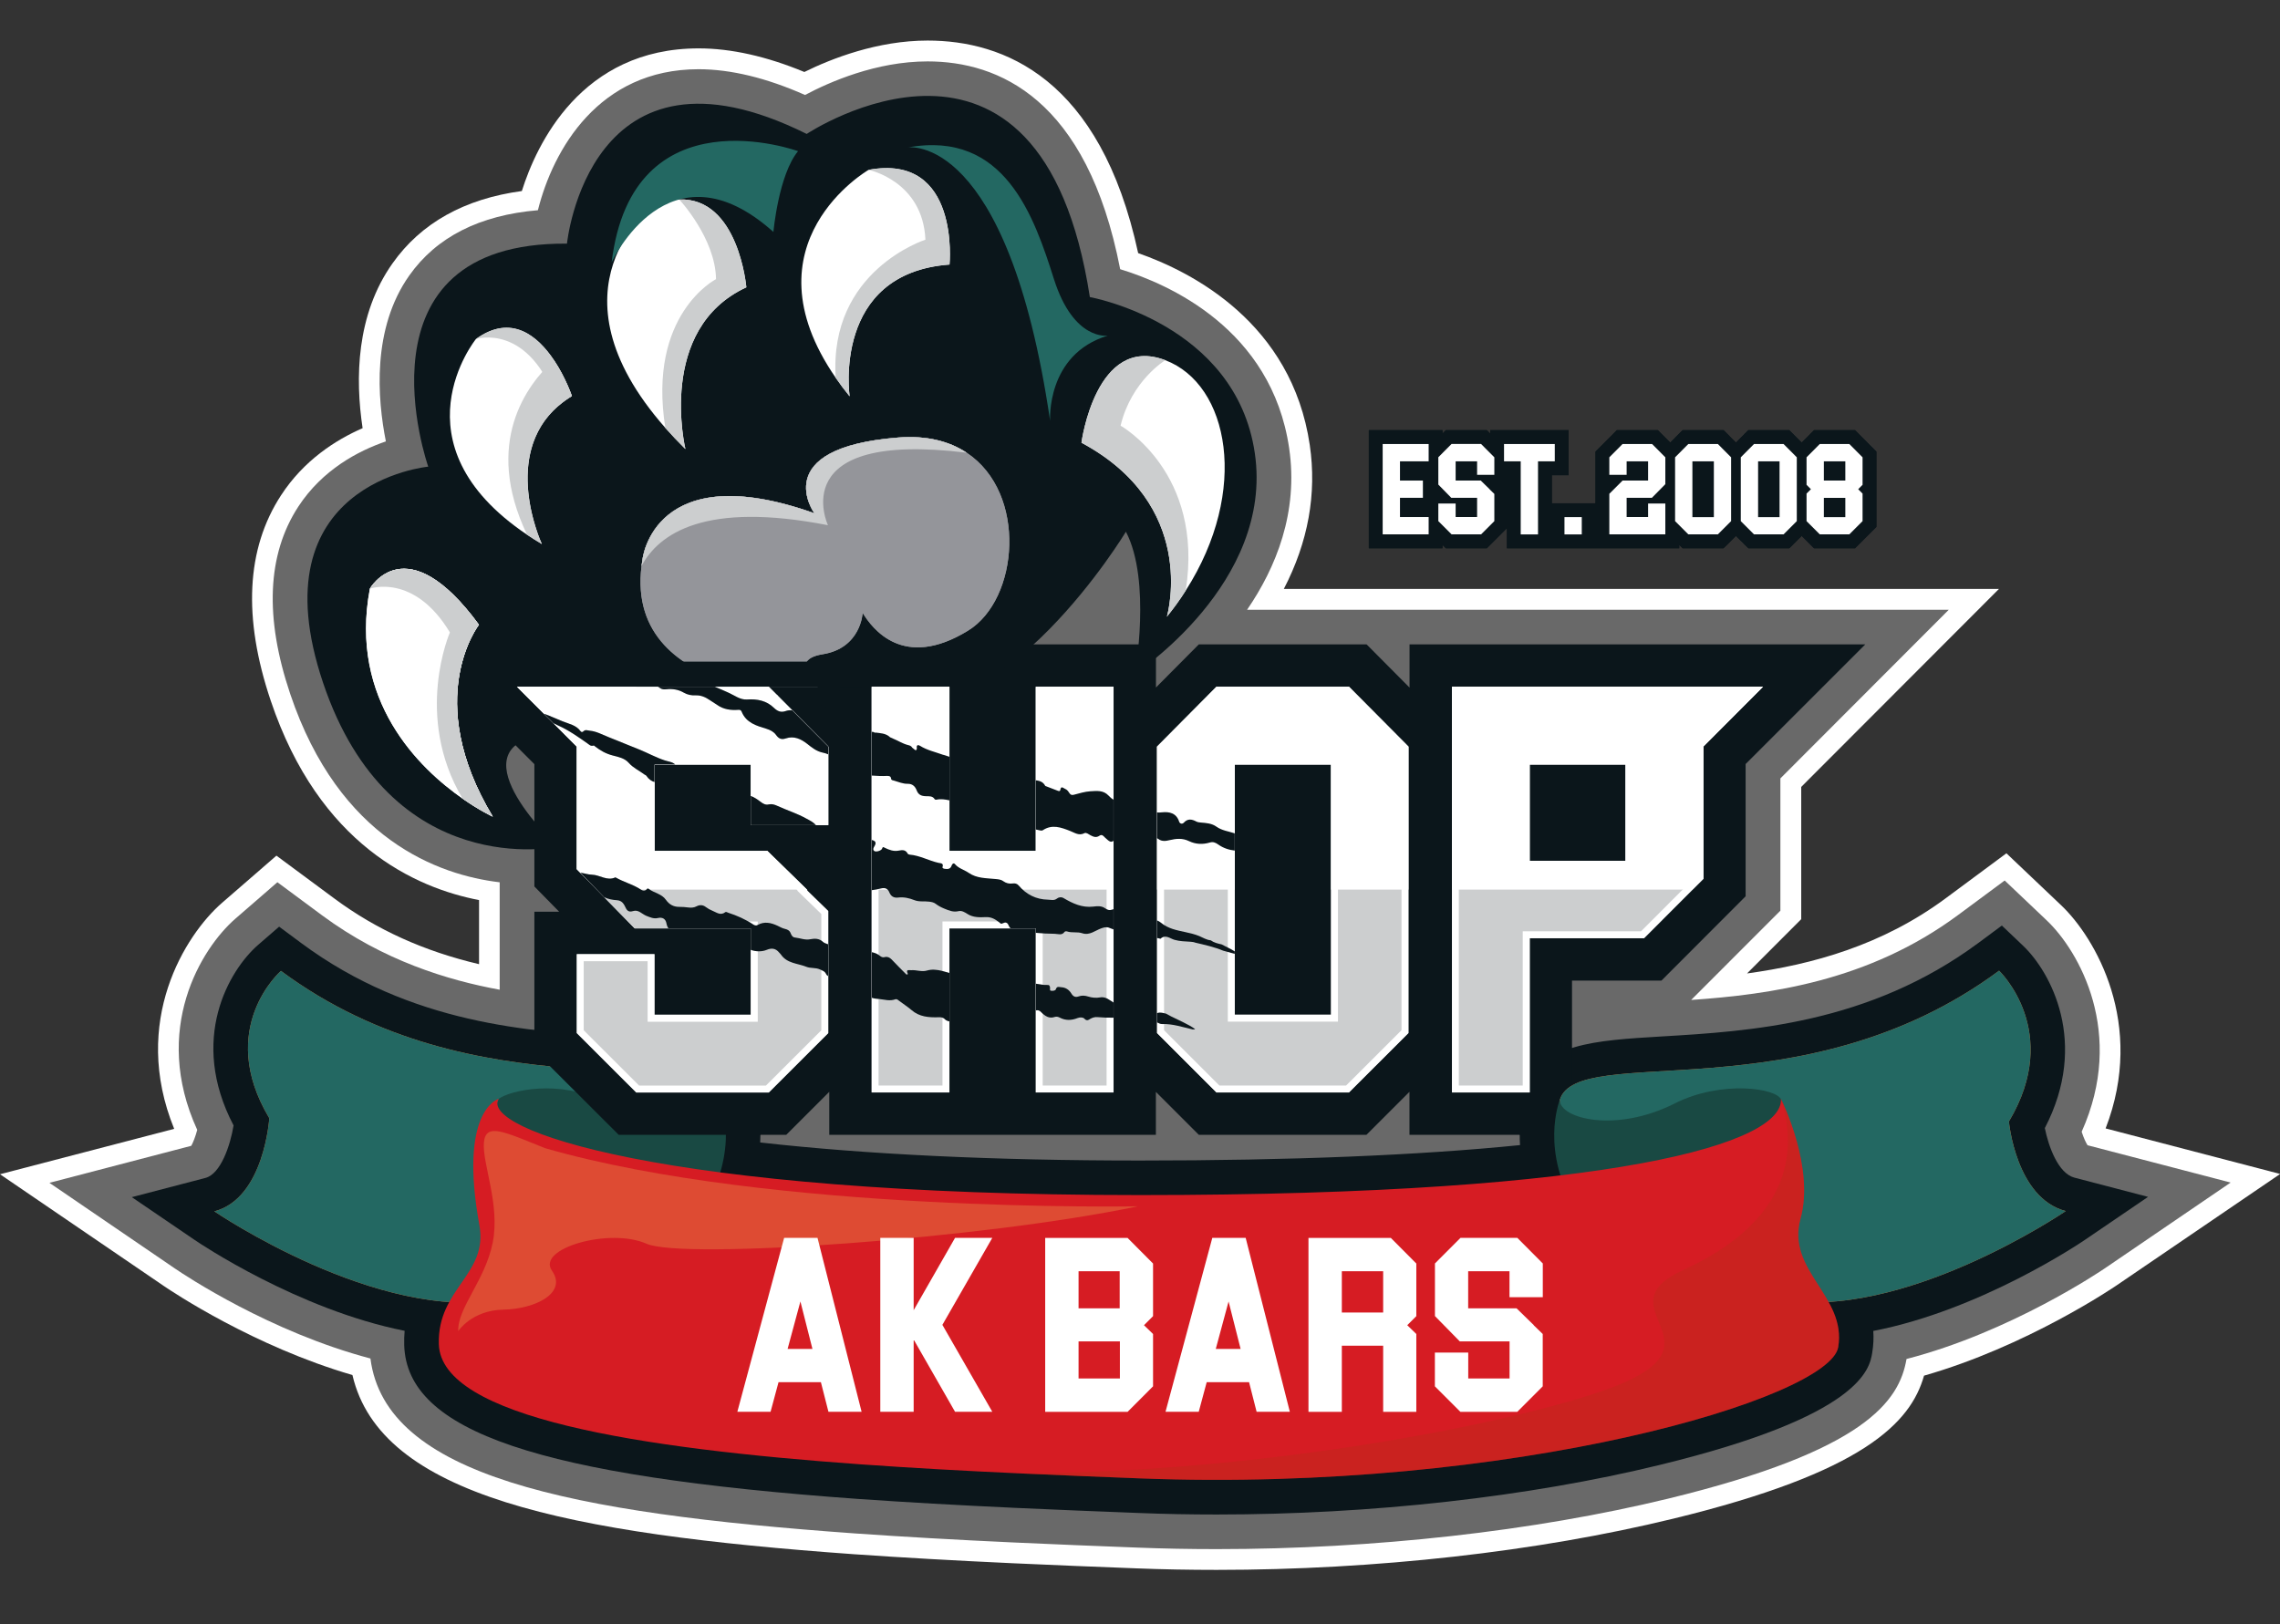 <?xml version="1.0" encoding="utf-8"?>
<!-- Generator: Adobe Illustrator 23.0.0, SVG Export Plug-In . SVG Version: 6.00 Build 0)  -->
<svg version="1.1" id="Layer_1" xmlns="http://www.w3.org/2000/svg" xmlns:xlink="http://www.w3.org/1999/xlink" x="0px" y="0px"
	 viewBox="0 0 329.35 234.67" style="enable-background:new 0 0 329.35 234.67;" xml:space="preserve">
<rect x="0" y="0" width="329.35" height="234.67" fill="#333333" stroke="none"/>
<style type="text/css">
	.st0{fill:#FFFFFF;}
	.st1{fill:#696969;}
	.st2{fill:#0B161B;}
	.st3{fill:#D56F34;}
	.st4{fill:#236862;}
	.st5{fill:#194943;}
	.st6{fill:#D61C23;}
	.st7{opacity:0.3;fill:#AF2F17;}
	.st8{opacity:0.3;fill:#F1B958;}
	.st9{fill:#94959A;}
	.st10{fill:#CCCECF;}
</style>
<g>
	<g>
		<path class="st0" d="M175.75,226.81c-3.87,0-7.77-0.07-11.6-0.22c-5.76-0.22-11.77-0.46-17.88-0.74
			c-8.48-0.39-15.97-0.82-22.89-1.3c-41.61-2.98-68.42-8.42-72.47-25.89c-14.18-4.13-25.94-11.97-27.28-12.89L0,169.65l25.16-6.56
			c-6.32-15.53,1.64-28.06,6.89-32.63l7.88-6.84l8.39,6.21c6.04,4.48,12.9,7.59,20.88,9.47v-9.26c-9.17-1.76-23.08-7.97-30.1-28.83
			c-4.03-11.96-3.53-21.93,1.49-29.64c3.29-5.06,7.89-8.01,11.79-9.71c-1.08-7.16-0.94-16.39,4.32-23.81
			c4.11-5.82,10.39-9.33,18.68-10.45c2.12-6.72,8.56-20.61,25.54-20.61c4.68,0,9.81,1.15,15.27,3.41
			c3.93-1.94,10.56-4.54,17.81-4.54c10.92,0,24.94,5.38,30.41,30.71c7.72,2.7,22.19,10.05,24.79,27.73
			c1.03,7.04-0.23,14.01-3.75,20.79h103.3l-28.56,28.6v19.11l-7.83,7.84c9.44-1.29,19.52-4.06,28.7-10.86l8.77-6.5l7.92,7.52
			c4.89,4.64,12.24,17.16,6.41,32.23l25.21,6.58l-23.63,16.1c-0.54,0.37-13.04,8.82-27.81,13.04c-1.94,6.83-8.75,13.98-36.26,20.67
			C222.09,224.19,198.69,226.81,175.75,226.81L175.75,226.81z"/>
		<path class="st1" d="M175.75,223.81c-3.83,0-7.7-0.07-11.49-0.22c-5.75-0.22-11.76-0.46-17.86-0.74
			c-8.46-0.39-15.92-0.82-22.82-1.3c-41.54-2.97-67.9-8.31-70.07-25.28c-14.48-3.82-26.75-11.98-28.21-12.98L7.14,170.89l20.49-5.35
			c0.26-0.47,0.59-1.29,0.86-2.3c-6.64-14.51,0.58-26.23,5.52-30.52l6.06-5.26l6.45,4.78c8.88,6.57,18.19,9.38,25.66,10.75v-15.52
			c-8.75-1.04-23.15-6.1-30.26-27.22c-3.72-11.04-3.33-20.14,1.16-27.04c3.49-5.36,8.69-8.08,12.66-9.44
			c-1.22-6.13-2.05-16.3,3.39-23.98c3.92-5.55,10.16-8.71,18.57-9.42c2.19-8.75,8.78-20.37,23.2-20.37c4.65,0,9.81,1.25,15.39,3.72
			c3.52-1.87,10.27-4.85,17.7-4.85c10.17,0,23.03,5.31,27.82,30.02c6.93,2.11,21.88,8.62,24.41,25.86
			c1.36,9.27-1.91,17.26-6.08,23.35H281.5l-24.32,24.36v19.11l-12.89,12.9c11.39-0.8,25.64-2.71,38.54-12.26l6.75-5l6.09,5.78
			c4.66,4.43,11.41,16.3,5.03,30.52c0.29,0.91,0.62,1.59,0.85,1.95l20.67,5.39l-18.17,12.39c-0.59,0.4-13.63,9.22-28.65,13.1
			c-1.04,6.09-5.96,13.25-34.44,20.18C221.6,221.22,198.46,223.81,175.75,223.81L175.75,223.81z"/>
		<g>
			<path class="st2" d="M269.44,93.1h-29.42h-17.31h-19.1v6.24l-6.2-6.24h-24.24l-6.19,6.23V93.1H143.5h-0.22H119.8v6.24l-6.2-6.24
				h-6.96H89.36H59.91l17.28,17.3v17.67l3.58,3.65h-3.58v20.07l12.18,12.16h24.21l6.21-6.21v6.21h23.48h0.22h23.48v-6.2l6.2,6.2
				h24.22l6.21-6.21v6.21h23.48v-22.28h12.92l12.16-12.18v-19.11L269.44,93.1z"/>
		</g>
		<path class="st2" d="M175.75,218.81c-3.77,0-7.57-0.07-11.29-0.22c-5.73-0.22-11.73-0.46-17.82-0.74
			c-8.41-0.39-15.83-0.81-22.69-1.29c-46.21-3.31-65.2-9.74-65.56-22.22c-0.02-0.7,0-1.39,0.06-2.07
			c-15.41-3.06-29.65-12.66-30.32-13.12l-9.09-6.19l10.64-2.78c2.21-0.58,3.59-4.71,4.06-7.58c-6.53-12.45-0.65-22.44,3.55-26.09
			l3.03-2.63l3.22,2.39c15.86,11.75,33.12,12.78,45.72,13.52c9.49,0.56,17.04,1.01,19.35,7.12l0.09-0.02
			c0.18,0.46,1.35,3.59,1.11,8.17c15.35,1.73,33.77,2.61,54.84,2.61c21.76,0,40.2-0.75,54.92-2.23c-0.25-4.2,0.68-7.22,1.01-8.14
			c2.09-6.52,9.78-6.98,19.5-7.56c12.6-0.75,29.86-1.77,45.72-13.52l3.37-2.5l3.04,2.89c4.02,3.81,9.58,14.05,3.17,26.37
			c0.53,2.65,1.93,6.55,4.27,7.16l10.64,2.78l-9.09,6.19c-0.68,0.47-15.08,10.18-30.6,13.18c0.07,0.99,0.03,2.06-0.16,3.19
			c-0.38,2.25-1.55,9.08-30.7,16.17C220.8,216.27,198.07,218.81,175.75,218.81C175.75,218.81,175.75,218.81,175.75,218.81z"/>
		<path class="st2" d="M108.71,156.89c0.17,0.41,1.15,3.09,1.14,7.06H89.37l-12.18-12.16v-3c4.32,0.53,8.4,0.77,12.08,0.99
			c9.5,0.57,17.05,1.01,19.35,7.13L108.71,156.89z"/>
		<path class="st2" d="M227.09,151.41v12.54h-7.56c0.01-3.42,0.76-5.85,1.05-6.65C221.59,154.17,223.89,152.44,227.09,151.41z"/>
		<path class="st2" d="M298.4,174.98c-7.22-1.88-8.21-12.94-8.21-12.94c7.8-13.04-1.42-21.79-1.42-21.79
			c-28.25,20.93-60.92,10.24-63.46,18.68c0,0-1.85,4.65,0.11,10.91c-14.38,1.73-34.24,2.85-60.78,2.85
			c-26.06,0-46.02-1.36-60.63-3.28c1.83-6.13,0.04-10.65,0.04-10.65c0,0.06-0.03,0.12-0.03,0.18c-2.62-8.38-35.24,2.25-63.45-18.64
			c0,0-9.48,8.24-1.68,21.28c0,0-0.72,11.58-7.94,13.46c0,0,17.55,11.96,33.94,13.1c-0.91,1.67-1.58,3.58-1.51,6.08
			c0.3,10.64,28.96,15.09,60.91,17.37c7.45,0.52,15.09,0.94,22.57,1.29c6.07,0.28,12.06,0.52,17.78,0.74
			c53.98,2.08,99.62-11.58,100.88-18.95c0.43-2.51-0.31-4.59-1.38-6.54C280.63,187.09,298.4,174.98,298.4,174.98z"/>
		<g id="ribbon_3_">
			<g>
				<path class="st3" d="M104.04,158.95c-2.54-8.44-35.21,2.25-63.46-18.68c0,0-9.48,8.24-1.68,21.28c0,0-0.72,11.58-7.94,13.46
					c0,0,23.7,16.17,41.75,12.71c18.05-3.45,23.7,3.77,23.7,3.77l7.17-24.96L104.04,158.95z"/>
				<path class="st4" d="M104.04,158.95c-2.54-8.44-35.21,2.25-63.46-18.68c0,0-9.48,8.24-1.68,21.28c0,0-0.72,11.58-7.94,13.46
					c0,0,23.7,16.17,41.75,12.71c18.05-3.45,23.7,3.77,23.7,3.77l7.17-24.96L104.04,158.95z"/>
				<path class="st5" d="M72.06,158.74c1.61-1.17,8.67-2.9,15.39,0.5c8.5,4.3,16.61,2.21,16.61-0.5c0,0,3.01,7.49-2.64,16.27
					s-30.24-14.17-30.24-14.17L72.06,158.74z"/>
				<path class="st3" d="M225.31,158.92c2.54-8.44,35.21,2.25,63.46-18.68c0,0,9.22,8.75,1.42,21.79c0,0,0.99,11.06,8.21,12.94
					c0,0-23.7,16.17-41.75,12.71c-18.05-3.45-23.7,3.77-23.7,3.77l-7.17-24.96L225.31,158.92z"/>
				<path class="st4" d="M225.31,158.92c2.54-8.44,35.21,2.25,63.46-18.68c0,0,9.22,8.75,1.42,21.79c0,0,0.99,11.06,8.21,12.94
					c0,0-23.7,16.17-41.75,12.71c-18.05-3.45-23.7,3.77-23.7,3.77l-7.17-24.96L225.31,158.92z"/>
				<path class="st5" d="M257.31,158.92c-0.53-1.72-8.67-2.9-15.39,0.5c-8.5,4.3-16.61,2.21-16.61-0.5c0,0-3.01,7.49,2.64,16.27
					c5.65,8.79,30.24-14.17,30.24-14.17L257.31,158.92z"/>
				<path class="st6" d="M265.53,194.64c-1.26,7.37-46.89,21.03-100.88,18.95c-5.72-0.22-11.71-0.46-17.78-0.74
					c-7.49-0.34-15.12-0.76-22.57-1.29c-31.95-2.29-60.61-6.73-60.91-17.37c-0.23-8.03,7.16-10.05,5.86-17.17
					c-2.98-16.33,2.52-18.19,2.8-18.27c-2.85,4.34,23.36,13.91,92.6,13.91c69.28,0,93.1-7.6,92.6-13.92c0,0.01,0.01,0.01,0.01,0.02
					c0.24,0.48,4.87,9.95,2.83,17.3C257.99,183.6,266.78,187.26,265.53,194.64z"/>
			</g>
			<path class="st7" d="M265.53,194.64c-1.26,7.37-46.89,21.03-100.88,18.95c-5.72-0.22-11.71-0.46-17.78-0.74
				c38.69,0.02,78.89-8.68,88.81-13.6c11.97-5.93-3.9-10.58,7.55-15.81c13.66-6.25,17.01-15.42,14.03-24.67
				c0.24,0.48,4.87,9.95,2.83,17.3C257.99,183.6,266.78,187.26,265.53,194.64z"/>
			<path class="st8" d="M164.38,174.28c0,0-53.03,1-85.62-8.39c-5.87-2.33-8.62-3.81-8.86-0.79c-0.24,3.02,2.36,8.93,1.28,14.4
				s-5.11,9.46-4.99,12.82c0,0,1.94-3.02,6.53-3.11c4.59-0.09,9.28-2.4,7.01-5.63s8.38-6.24,13.66-3.89
				C98.65,182.02,141.83,179.01,164.38,174.28z"/>
			<g>
				<path class="st2" d="M108.71,156.89l-0.09,0.02c-2.3-6.12-9.85-6.56-19.35-7.13c-3.68-0.22-7.76-0.46-12.08-0.99v3l12.18,12.16
					h20.48C109.86,159.98,108.88,157.3,108.71,156.89z"/>
			</g>
		</g>
		<g>
			<path class="st2" d="M80.57,122.34c0,0-24.16,5.23-33.9-23.69s15.19-31.23,15.19-31.23S50.39,34.94,81.9,35.2
				c0,0,3.15-31.51,34.63-15.85c0,0,33.79-22.5,40.9,23.57c0,0,21.08,3.75,23.83,22.55s-17.32,31.88-17.32,31.88
				s2.41-13.43-1.3-20.53c0,0-17.77,29.48-35.43,24.52c0,0-16.74,10.58-37.93-4.52c0,0,0.87,7.18-11.34,9.45
				C65.74,108.53,80.57,122.34,80.57,122.34z"/>
			<path class="st0" d="M71.18,117.98c-0.17-0.08-1.97-0.93-4.37-2.61c-6.2-4.32-16.45-14.14-13.38-30.32c0,0,5.2-9.17,15.75,5.21
				C69.18,90.26,60.88,100.91,71.18,117.98z"/>
			<path class="st0" d="M82.61,57.22c-0.74,0.45-1.4,0.93-1.99,1.45c-8.14,7.09-2.56,19.47-2.35,19.93
				c-0.75-0.45-1.47-0.9-2.14-1.35c-19.6-13.19-7.38-28.27-7.38-28.27c5.13-3.7,8.94-0.42,11.26,3.04
				C81.72,54.57,82.61,57.22,82.61,57.22z"/>
			<path class="st0" d="M99.01,64.88c-1.05-1.04-2.02-2.06-2.9-3.06C78.27,41.58,94.4,29.66,94.4,29.66
				c1.38-0.54,2.61-0.81,3.72-0.84c8.58-0.3,9.69,12.69,9.69,12.69C94.81,47.53,99.01,64.88,99.01,64.88z"/>
			<path class="st0" d="M137.16,38.22c-17.02,1.26-14.43,19.04-14.43,19.04c-0.74-0.91-1.41-1.8-2.01-2.68
				c-13.48-19.51,4.75-30.04,4.75-30.04C138.74,22.09,137.16,38.22,137.16,38.22z"/>
			<path class="st0" d="M171.28,85.32c-0.8,1.27-1.71,2.53-2.72,3.78c0.19-0.69,4.37-16.17-12.34-25.14c0,0,2.08-15.73,12.11-11.92
				C177.54,55.53,180.54,70.85,171.28,85.32z"/>
			<path class="st4" d="M115.28,21.84c0,0-23.93-8.74-26.93,16.08c0,0,8.2-17.96,23.37-4.41C111.72,33.51,112.46,25.26,115.28,21.84
				z"/>
			<path class="st4" d="M131.16,21.3c0,0,14.39-2.26,20.53,39.49c0,0-0.61-9.61,8.34-12.3c0,0-4.93,0.82-7.78-8.15
				S145.17,18.76,131.16,21.3z"/>
			<path class="st9" d="M139.84,91.11c-9.4,5.78-13.85-0.33-15.23-2.56c0,0-0.22,5.1-5.8,5.98c-5.59,0.89-0.4,5.61,1.45,6.1
				c0,0-30.08,1.15-27.59-18.86c0-0.01,0-0.01,0-0.01c0.04-0.32,0.09-0.66,0.15-1c0,0,1.66-14.84,24.82-6.61
				c0,0-6.84-9.45,12.1-10.94c4.16-0.32,7.43,0.56,9.9,2.2C148.44,71.24,147.18,86.61,139.84,91.11z"/>
			<path class="st10" d="M78.27,78.6c-0.75-0.45-1.47-0.9-2.14-1.35c-6.34-13.29-0.03-21.66,3.88-25.23c1.71,2.55,2.6,5.2,2.6,5.2
				C71.64,63.91,78.05,78.11,78.27,78.6z"/>
			<path class="st10" d="M82.61,57.22c-0.74,0.45-1.4,0.93-1.99,1.45c-4.07-12.23-11.87-9.69-11.87-9.69
				c5.13-3.7,8.94-0.42,11.26,3.04C81.72,54.57,82.61,57.22,82.61,57.22z"/>
			<path class="st10" d="M99.01,64.88c-1.05-1.04-2.02-2.06-2.9-3.06c-2.62-16.44,7.32-21.49,7.32-21.49
				c-0.08-5.91-5.31-11.51-5.31-11.51c8.58-0.3,9.69,12.69,9.69,12.69C94.81,47.53,99.01,64.88,99.01,64.88z"/>
			<path class="st10" d="M171.28,85.32c-0.8,1.27-1.71,2.53-2.72,3.78c0.19-0.69,4.37-16.17-12.34-25.14c0,0,2.08-15.73,12.11-11.92
				c0,0-4.9,2.96-6.46,9.46C161.87,61.5,173.97,68.25,171.28,85.32z"/>
			<path class="st10" d="M137.16,38.22c-17.02,1.26-14.43,19.04-14.43,19.04c-0.74-0.91-1.41-1.8-2.01-2.68
				c-1.01-15.51,12.96-19.95,12.96-19.95c-0.38-8.5-8.21-10.09-8.21-10.09C138.74,22.09,137.16,38.22,137.16,38.22z"/>
			<path class="st10" d="M71.18,117.98c-0.17-0.08-1.97-0.93-4.37-2.61c-7.09-11.95-1.82-24-1.82-24
				c-5.2-8.62-11.56-6.32-11.56-6.32s5.2-9.17,15.75,5.21C69.18,90.26,60.88,100.91,71.18,117.98z"/>
			<path class="st10" d="M139.64,65.41c-26.5-3.28-20.04,10.47-20.04,10.47c-17.79-3.48-24.42,1.22-26.93,5.89
				c0.04-0.32,0.09-0.66,0.15-1c0,0,1.66-14.84,24.82-6.61c0,0-6.84-9.45,12.1-10.94C133.9,62.89,137.17,63.77,139.64,65.41z"/>
		</g>
		<g>
			<path class="st0" d="M118.09,178.84h-4.82l-6.76,25.13h4.8l1.15-4.28h6.12l1.09,4.28h4.79L118.09,178.84z M113.77,194.89
				l1.85-6.86l1.74,6.86H113.77z"/>
			<path class="st0" d="M143.34,178.84h-5.38l-5.98,10.45v-10.45h-4.82v25.13h4.82v-10.44l5.98,10.44h5.38l-7.21-12.56
				L143.34,178.84z"/>
			<path class="st0" d="M166.56,182.55l-3.68-3.7h-11.9v25.13h11.9l3.68-3.69v-7.56l-1.31-1.27l1.31-1.31V182.55z M155.8,183.66
				h5.94v5.36h-5.94V183.66z M161.77,199.16h-5.97v-5.36h5.97V199.16z"/>
			<path class="st0" d="M179.94,178.84h-4.82l-6.76,25.13h4.8l1.15-4.28h6.12l1.09,4.28h4.8L179.94,178.84z M175.62,194.89
				l1.85-6.86l1.74,6.86H175.62z"/>
			<path class="st0" d="M204.59,182.55l-3.68-3.7h-11.9v25.13h4.82v-9.56h5.97v9.56h4.79v-11.25l-1.31-1.27l1.31-1.31V182.55z
				 M199.8,189.63h-5.97v-5.97h5.97V189.63z"/>
			<path class="st0" d="M222.86,187.41v-4.87l-3.68-3.7h-8.21l-3.69,3.7v7.6l3.59,3.66h7.19v5.36h-5.97v-3.75h-4.82v4.88l3.69,3.69
				h8.21l3.68-3.69v-7.56l-1.31-1.27l0.02-0.01l-2.49-2.43h-6.99v-5.36h5.97v3.75H222.86z"/>
		</g>
		<g>
			<path class="st10" d="M119.64,119.21v-11.35l-8.59-8.64H91.91l-8.59,8.64v17.71l2.89,2.95l5.49,5.6h16.75v12.48H94.54v-8.75
				H83.32v11.4l8.59,8.58h19.14l8.59-8.58v-17.63l-3.06-2.98l0.05-0.05l-0.06-0.06l-5.72-5.59h-16.3v-12.49h13.91v8.76H119.64z"/>
			<path class="st10" d="M149.63,99.23v23.71h-12.48V99.23h-11.23v58.6h11.23v-23.7h12.48v23.7h11.23v-58.6H149.63z"/>
			<path class="st10" d="M194.86,99.23h-19.14l-8.58,8.64v41.38l8.58,8.58h19.14l8.59-8.58v-41.38L194.86,99.23z M192.27,146.6
				h-13.91v-36.15h13.91V146.6z"/>
			<path class="st10" d="M237.47,99.23h-27.73v58.6h11.23v-22.28h16.51l7.01-7.02l1.57-1.57v-19.11L237.47,99.23z M220.96,110.45
				h13.86v13.91h-13.86V110.45z"/>
			<polygon class="st10" points="91.91,99.23 83.32,107.87 74.69,99.23 			"/>
			<polygon class="st10" points="254.66,99.23 246.05,107.85 246.03,107.87 237.44,99.23 			"/>
		</g>
		<polygon class="st0" points="111.05,99.23 119.64,107.87 119.64,119.21 108.45,119.21 108.45,110.45 94.54,110.45 94.54,122.94 
			110.84,122.94 116.56,128.53 86.21,128.53 83.32,125.57 83.32,107.87 74.69,99.23 		"/>
		<polygon class="st0" points="149.63,99.23 160.85,99.23 160.85,128.53 125.93,128.53 125.93,99.23 137.15,99.23 137.15,122.94 
			149.63,122.94 		"/>
		<polygon class="st0" points="203.45,107.87 203.45,128.53 192.27,128.53 192.27,110.45 178.36,110.45 178.36,128.53 
			167.14,128.53 167.14,107.87 175.72,99.23 194.86,99.23 		"/>
		<path class="st0" d="M209.74,99.23v29.3h34.74l1.57-1.57v-19.11l8.61-8.63H209.74z M234.82,124.36h-13.86v-13.91h13.86V124.36z"/>
		<path class="st0" d="M71.18,117.98c-0.17-0.08-1.97-0.93-4.37-2.61c-6.2-4.32-16.45-14.14-13.38-30.32c0,0,5.2-9.17,15.75,5.21
			C69.18,90.26,60.88,100.91,71.18,117.98z"/>
		<path class="st9" d="M139.84,91.11c-9.4,5.78-13.85-0.33-15.23-2.56c0,0-0.22,5.1-5.8,5.98c-5.59,0.89-0.4,5.61,1.45,6.1
			c0,0-30.08,1.15-27.59-18.86c0-0.01,0-0.01,0-0.01c0.04-0.32,0.09-0.66,0.15-1c0,0,1.66-14.84,24.82-6.61
			c0,0-6.84-9.45,12.1-10.94c4.16-0.32,7.43,0.56,9.9,2.2C148.44,71.24,147.18,86.61,139.84,91.11z"/>
		<path class="st10" d="M71.18,117.98c-0.17-0.08-1.97-0.93-4.37-2.61c-7.09-11.95-1.82-24-1.82-24c-5.2-8.62-11.56-6.32-11.56-6.32
			s5.2-9.17,15.75,5.21C69.18,90.26,60.88,100.91,71.18,117.98z"/>
		<path class="st10" d="M139.64,65.41c-26.5-3.28-20.04,10.47-20.04,10.47c-17.79-3.48-24.42,1.22-26.93,5.89
			c0.04-0.32,0.09-0.66,0.15-1c0,0,1.66-14.84,24.82-6.61c0,0-6.84-9.45,12.1-10.94C133.9,62.89,137.17,63.77,139.64,65.41z"/>
		<rect x="91.91" y="95.59" class="st2" width="32.52" height="3.64"/>
		<path class="st2" d="M112.17,100.35l-1.12-1.12h10.21c0,0-0.23,3.05-0.25,3.22S112.17,100.35,112.17,100.35z"/>
		<polygon class="st0" points="112.33,100.51 111.05,99.23 106.77,99.23 108.17,100.65 		"/>
		<g>
			<g>
				<g>
					<path class="st0" d="M110.63,100.23l8.01,8.05v9.94h-9.19v-7.76v-1h-1H94.54h-1v1v12.49v1h1h15.89l4.77,4.66l-0.05,0.05
						l0.73,0.71l2.76,2.68v16.8l-8,7.99H92.32l-8-7.99v-9.98h9.23v7.75v1h1h13.91h1v-1v-12.48v-1h-1H92.12l-5.2-5.3l-2.61-2.66
						v-17.3v-0.41l-0.29-0.29l-6.92-6.93h14.81H110.63 M111.05,99.23H91.91H74.69l8.63,8.64v17.71l2.89,2.95l5.49,5.6h16.75v12.48
						H94.54v-8.75H83.32v11.4l8.59,8.58h19.14l8.59-8.58v-17.63l-3.06-2.98l0.05-0.05l-0.06-0.06l-5.72-5.59h-16.3v-12.49h13.91
						v8.76h11.19v-11.35L111.05,99.23L111.05,99.23z"/>
				</g>
				<g>
					<path class="st0" d="M159.85,100.23v56.6h-9.23v-22.7v-1h-1h-12.48h-1v1v22.7h-9.23v-56.6h9.23v22.71v1h1h12.48h1v-1v-22.71
						H159.85 M160.85,99.23h-11.23v23.71h-12.48V99.23h-11.23v58.6h11.23v-23.7h12.48v23.7h11.23V99.23L160.85,99.23z"/>
				</g>
				<g>
					<path class="st0" d="M194.44,100.23l8.01,8.05v40.56l-8,7.99h-18.31l-7.99-7.99v-40.56l7.99-8.05H194.44 M177.36,147.6h1h13.91
						h1v-1v-36.15v-1h-1h-13.91h-1v1v36.15V147.6 M194.86,99.23h-19.14l-8.58,8.64v41.38l8.58,8.58h19.14l8.59-8.58v-41.38
						L194.86,99.23L194.86,99.23z M178.36,146.6v-36.15h13.91v36.15H178.36L178.36,146.6z"/>
				</g>
				<g>
					<path class="st0" d="M252.25,100.23l-6.91,6.92l-0.29,0.29v0.41v18.69l-1.28,1.28l-6.72,6.73h-16.09h-1v1v21.28h-9.23v-56.6
						h26.73H252.25 M219.96,125.36h1h13.86h1v-1v-13.91v-1h-1h-13.86h-1v1v13.91V125.36 M254.66,99.23h-17.19h-0.02h-27.71v58.6
						h11.23v-22.28h16.51l7.01-7.02l1.57-1.57v-19.11L254.66,99.23L254.66,99.23z M220.96,124.36v-13.91h13.86v13.91H220.96
						L220.96,124.36z"/>
				</g>
			</g>
		</g>
	</g>
	<g>
		<path class="st10" d="M97.53,110.45h-2.99v2.54c-0.45-0.15-0.85-0.42-1.18-0.92c-0.05-0.08-0.17-0.1-0.25-0.16
			c-0.76-0.57-1.65-0.97-2.28-1.69c-0.61-0.7-1.52-0.86-2.31-1.07c-0.98-0.25-1.78-0.7-2.55-1.3c-0.08-0.06-0.14-0.17-0.26-0.13
			c-0.39,0.13-0.62-0.16-0.89-0.34c-1.36-0.95-2.69-1.9-4.23-2.58c-0.22-0.1-0.44-0.21-0.66-0.32l-1.36-1.37
			c0.91,0.33,1.79,0.74,2.68,1.1c0.92,0.37,1.98,0.54,2.62,1.44c0.11,0.16,0.28,0.13,0.39,0.02c0.3-0.31,0.62-0.13,0.95-0.1
			c0.94,0.09,1.76,0.55,2.61,0.89c1.5,0.6,3.01,1.21,4.51,1.82c1.24,0.5,2.42,1.16,3.7,1.58C96.54,110.03,97.15,110.07,97.53,110.45
			z"/>
		<path class="st10" d="M117.87,119.21h-9.42V115c0.52,0.18,0.99,0.52,1.44,0.86c0.37,0.28,0.7,0.46,1.15,0.36
			c0.44-0.1,0.84,0.02,1.23,0.2c1.39,0.64,2.85,1.09,4.2,1.84c0.5,0.27,1,0.51,1.39,0.94L117.87,119.21z"/>
		<path class="st10" d="M119.63,107.86v1.12c-0.24-0.1-0.47-0.18-0.72-0.23c-0.97-0.19-1.62-0.74-2.32-1.29
			c-0.91-0.71-1.92-1.17-3.07-0.78c-0.7,0.24-1.07-0.01-1.43-0.51c-0.34-0.46-0.8-0.69-1.35-0.87c-1.44-0.44-2.94-0.85-3.6-2.46
			c-0.06-0.15-0.17-0.31-0.43-0.29c-1.11,0.09-2.18-0.04-3.12-0.71c-0.35-0.24-0.71-0.46-1.06-0.69c-0.62-0.42-1.26-0.72-2.05-0.69
			c-0.59,0.03-1.18-0.08-1.71-0.39c-0.77-0.45-1.62-0.58-2.5-0.49c-0.34,0.04-0.66,0.02-0.92-0.17c-0.1-0.07-0.2-0.13-0.3-0.19h8.2
			c0.66,0.26,1.31,0.56,1.97,0.85c0.88,0.39,1.7,1.06,2.69,0.99c1.49-0.1,2.82,0.17,3.89,1.21c0.5,0.48,0.98,0.69,1.63,0.48
			c0.34-0.12,0.68-0.17,1-0.12h0.01L119.63,107.86z"/>
		<path class="st10" d="M119.63,136.43v4.59c-0.12-0.07-0.23-0.15-0.29-0.29c-0.2-0.43-0.56-0.51-0.92-0.68
			c-0.63-0.28-1.32-0.12-1.96-0.38c-1.26-0.5-2.77-0.47-3.65-1.76c-0.06-0.11-0.18-0.18-0.25-0.28c-0.5-0.62-1.09-0.7-1.8-0.4
			c-0.77,0.32-1.64,0.24-2.31,0v-3.11H91.69l-4.41-4.49l-0.01-0.01l-1.07-1.1l-2.38-2.43c0.57,0.06,1.12,0.27,1.69,0.28
			c1.14,0.03,2.17,0.95,3.38,0.39c0.02-0.01,0.07,0.03,0.11,0.05c1.05,0.59,2.22,0.91,3.26,1.52c0.39,0.22,0.78,0.61,1.23,0.08
			c0.07-0.08,0.16-0.03,0.23,0.02c0.78,0.59,1.87,0.7,2.48,1.58c0.46,0.65,1.08,1.02,1.92,1.01c0.44-0.01,0.89,0.04,1.33,0.09
			c0.41,0.05,0.79,0.03,1.17-0.17c0.46-0.24,0.92-0.23,1.36,0.12c0.28,0.21,0.6,0.39,0.93,0.52c0.6,0.24,1.17,0.75,1.87,0.2
			c0.11-0.08,0.27,0.04,0.42,0.09c1.27,0.41,2.49,0.95,3.61,1.7c0.18,0.12,0.41,0.2,0.61,0.08c0.98-0.57,1.95-0.34,2.88,0.09
			c0.36,0.17,0.71,0.38,1.09,0.46c0.42,0.1,0.69,0.26,0.84,0.67c0.11,0.27,0.27,0.55,0.61,0.58c0.73,0.08,1.44,0.4,2.19,0.25
			c0.67-0.13,1.29-0.14,1.85,0.38C119.07,136.26,119.36,136.33,119.63,136.43z"/>
		<path class="st10" d="M137.15,140.57v7c-0.28-0.06-0.5-0.16-0.62-0.28c-0.29-0.31-0.58-0.33-0.96-0.32
			c-1.4,0.04-2.77-0.05-3.91-1.05c-0.57-0.49-1.21-0.89-1.81-1.35c-0.16-0.13-0.33-0.27-0.51-0.2c-0.8,0.3-1.58,0.04-2.36-0.04
			c-0.38-0.04-0.73-0.05-1.06-0.19v-6.57c0.43,0.08,0.84,0.24,1.22,0.55c0.16,0.13,0.38,0.23,0.6,0.17c0.6-0.17,0.93,0.19,1.29,0.57
			c0.57,0.62,1.18,1.2,1.77,1.8c0.08,0.07,0.12,0.18,0.26,0.12c0.06-0.02,0.1-0.05,0.06-0.13c-0.31-0.65,0.2-0.46,0.5-0.48
			c0.76-0.06,1.52,0.28,2.28,0.05c0.72-0.21,1.42-0.13,2.13,0.04C136.4,140.35,136.77,140.48,137.15,140.57z"/>
		<path class="st10" d="M160.85,144.84v2.19c-0.77,0.01-1.54-0.01-2.3-0.08c-0.37-0.04-0.72,0.06-1.04,0.24
			c-0.3,0.18-0.52,0.36-0.87-0.02c-0.19-0.21-0.64-0.22-0.97-0.09c-0.88,0.35-1.74,0.39-2.61-0.07c-0.2-0.11-0.46-0.16-0.68-0.09
			c-0.87,0.3-1.46-0.15-2-0.71c-0.22-0.24-0.46-0.3-0.76-0.23v-3.86c0.53,0.06,1.05,0.21,1.58,0.18c0.37-0.02,0.43,0.08,0.48,0.37
			c0.03,0.16-0.1,0.45,0.16,0.47c0.23,0.03,0.61,0.01,0.68-0.22c0.16-0.48,0.47-0.31,0.77-0.29c0.67,0.03,1.16,0.39,1.49,0.94
			c0.25,0.41,0.58,0.55,1.02,0.39c0.46-0.17,0.93-0.13,1.37,0.01c0.59,0.19,1.18,0.23,1.76,0.13c0.49-0.09,0.86,0.07,1.24,0.31
			C160.4,144.56,160.63,144.7,160.85,144.84z"/>
	</g>
	<g>
		<g>
			<path class="st2" d="M96.03,109.86c0.51,0.17,1.12,0.21,1.5,0.59h-2.99v2.54c-0.45-0.15-0.85-0.42-1.18-0.92
				c-0.05-0.08-0.17-0.1-0.25-0.16c-0.76-0.57-1.65-0.97-2.28-1.69c-0.61-0.7-1.52-0.86-2.31-1.07c-0.98-0.25-1.78-0.7-2.55-1.3
				c-0.08-0.06-0.14-0.17-0.26-0.13c-0.39,0.13-0.62-0.16-0.89-0.34c-1.36-0.95-2.69-1.9-4.23-2.58c-0.22-0.1-0.44-0.21-0.66-0.32
				l-1.36-1.37c0.91,0.33,1.79,0.74,2.68,1.1c0.92,0.37,1.98,0.54,2.62,1.44c0.11,0.16,0.28,0.13,0.39,0.02
				c0.3-0.31,0.62-0.13,0.95-0.1c0.94,0.09,1.76,0.55,2.61,0.89c1.5,0.6,3.01,1.21,4.51,1.82
				C93.57,108.78,94.75,109.44,96.03,109.86z"/>
			<path class="st2" d="M117.86,119.2l0.01,0.01h-9.42V115c0.52,0.18,0.99,0.52,1.44,0.86c0.37,0.28,0.7,0.46,1.15,0.36
				c0.44-0.1,0.84,0.02,1.23,0.2c1.39,0.64,2.85,1.09,4.2,1.84C116.97,118.53,117.47,118.77,117.86,119.2z"/>
			<path class="st2" d="M160.68,131.41c0.06-0.02,0.11-0.04,0.17-0.06v2.93c-0.19-0.06-0.38-0.13-0.56-0.21
				c-0.43-0.19-0.77-0.1-1.2,0.05c-0.89,0.31-1.7,1.07-2.76,0.71c-0.71-0.24-1.47-0.02-2.19-0.26c-0.1-0.04-0.31-0.02-0.36,0.06
				c-0.39,0.56-0.94,0.29-1.44,0.28c-0.91-0.01-1.82-0.05-2.72-0.14v-0.65h-3.65c-0.12-0.13-0.22-0.27-0.28-0.43
				c-0.17-0.46-0.51-0.47-0.8-0.31c-0.31,0.17-0.36,0.02-0.58-0.15c-0.55-0.42-1.1-0.77-1.93-0.73c-0.85,0.04-1.81,0.07-2.62-0.45
				c-0.39-0.25-0.84-0.53-1.3-0.41c-0.77,0.18-1.39-0.1-2.06-0.37c-0.44-0.18-0.84-0.39-1.21-0.67c-0.28-0.22-0.58-0.28-0.93-0.33
				c-0.73-0.1-1.48,0.06-2.2-0.23c-0.73-0.29-1.49-0.46-2.28-0.37c-0.66,0.09-1.08-0.16-1.33-0.78c-0.21-0.5-0.6-0.67-1.14-0.54
				c-0.46,0.12-0.93,0.2-1.39,0.26v-7.26c0.48,0.12,0.76,0.33,0.38,0.94c-0.09,0.14-0.3,0.48,0.03,0.68c0.25,0.15,1-0.08,1.09-0.37
				c0.1-0.33,0.22-0.2,0.4-0.11c0.62,0.3,1.27,0.54,1.95,0.41c0.57-0.11,1.03-0.17,1.35,0.43c0.04,0.07,0.17,0.13,0.27,0.14
				c1.47,0.12,2.76,0.87,4.18,1.19c0.28,0.07,0.78,0.01,0.58,0.61c-0.05,0.15,0.14,0.22,0.3,0.25c0.45,0.06,0.85,0.06,1.02-0.48
				c0.07-0.23,0.29-0.41,0.46-0.21c0.55,0.65,1.36,0.83,2.01,1.28c1.16,0.8,2.5,0.75,3.79,0.88c0.43,0.04,0.84,0.06,1.18,0.31
				c0.43,0.31,0.88,0.41,1.38,0.34c0.33-0.05,0.63,0.02,0.86,0.29c1.11,1.31,2.52,2.02,4.24,2.05c0.44,0.01,0.88,0.18,1.32-0.18
				c0.18-0.15,0.58-0.26,0.94-0.04c1.31,0.77,2.66,1.41,4.27,1.22c0.57-0.07,1.2-0.13,1.71,0.24
				C159.98,131.47,160.28,131.56,160.68,131.41z"/>
			<path class="st2" d="M178.36,137.45v0.36c-0.55-0.16-1.11-0.31-1.67-0.46c-1.3-0.54-2.67-0.84-4.03-1.16
				c-0.22-0.09-0.45-0.11-0.68-0.13c-0.78-0.05-1.57-0.06-2.33-0.28c-0.66-0.19-1.29-0.83-2.02-0.15c-0.16-0.05-0.33-0.09-0.5-0.11
				v-2.55c0.21,0.08,0.41,0.21,0.6,0.36c1.03,0.85,2.27,1.07,3.51,1.34c0.68,0.15,1.35,0.3,2,0.57c0.54,0.22,1.04,0.56,1.65,0.61
				c0.47,0.34,1.02,0.47,1.57,0.59C177.09,136.78,177.75,137.06,178.36,137.45z"/>
			<path class="st2" d="M118.88,136.08c0.19,0.18,0.48,0.25,0.75,0.35v4.59c-0.12-0.07-0.23-0.15-0.29-0.29
				c-0.2-0.43-0.56-0.51-0.92-0.68c-0.63-0.28-1.32-0.12-1.96-0.38c-1.26-0.5-2.77-0.47-3.65-1.76c-0.06-0.11-0.18-0.18-0.25-0.28
				c-0.5-0.62-1.09-0.7-1.8-0.4c-0.77,0.32-1.64,0.24-2.31,0v-3.11H96.56c-0.14-0.18-0.23-0.41-0.29-0.72
				c-0.12-0.64-0.56-0.92-1.23-0.77c-0.62,0.15-1.15-0.11-1.71-0.33c-0.62-0.26-1.11-0.92-1.89-0.67c-0.52,0.16-0.83,0.02-1.06-0.48
				c-0.25-0.53-0.52-1.04-1.25-1.09c-0.65-0.04-1.28-0.17-1.85-0.43l-0.01-0.01l-1.07-1.1l-2.38-2.43c0.57,0.06,1.12,0.27,1.69,0.28
				c1.14,0.03,2.17,0.95,3.38,0.39c0.02-0.01,0.07,0.03,0.11,0.05c1.05,0.59,2.22,0.91,3.26,1.52c0.39,0.22,0.78,0.61,1.23,0.08
				c0.07-0.08,0.16-0.03,0.23,0.02c0.78,0.59,1.87,0.7,2.48,1.58c0.46,0.65,1.08,1.02,1.92,1.01c0.44-0.01,0.89,0.04,1.33,0.09
				c0.41,0.05,0.79,0.03,1.17-0.17c0.46-0.24,0.92-0.23,1.36,0.12c0.28,0.21,0.6,0.39,0.93,0.52c0.6,0.24,1.17,0.75,1.87,0.2
				c0.11-0.08,0.27,0.04,0.42,0.09c1.27,0.41,2.49,0.95,3.61,1.7c0.18,0.12,0.41,0.2,0.61,0.08c0.98-0.57,1.95-0.34,2.88,0.09
				c0.36,0.17,0.71,0.38,1.09,0.46c0.42,0.1,0.69,0.26,0.84,0.67c0.11,0.27,0.27,0.55,0.61,0.58c0.73,0.08,1.44,0.4,2.19,0.25
				C117.7,135.57,118.32,135.56,118.88,136.08z"/>
			<path class="st2" d="M137.15,140.57v7c-0.28-0.06-0.5-0.16-0.62-0.28c-0.29-0.31-0.58-0.33-0.96-0.32
				c-1.4,0.04-2.77-0.05-3.91-1.05c-0.57-0.49-1.21-0.89-1.81-1.35c-0.16-0.13-0.33-0.27-0.51-0.2c-0.8,0.3-1.58,0.04-2.36-0.04
				c-0.38-0.04-0.73-0.05-1.06-0.19v-6.57c0.43,0.08,0.84,0.24,1.22,0.55c0.16,0.13,0.38,0.23,0.6,0.17
				c0.6-0.17,0.93,0.19,1.29,0.57c0.57,0.62,1.18,1.2,1.77,1.8c0.08,0.07,0.12,0.18,0.26,0.12c0.06-0.02,0.1-0.05,0.06-0.13
				c-0.31-0.65,0.2-0.46,0.5-0.48c0.76-0.06,1.52,0.28,2.28,0.05c0.72-0.21,1.42-0.13,2.13,0.04
				C136.4,140.35,136.77,140.48,137.15,140.57z"/>
			<path class="st2" d="M160.17,144.41c0.23,0.15,0.46,0.29,0.68,0.43v2.19c-0.77,0.01-1.54-0.01-2.3-0.08
				c-0.37-0.04-0.72,0.06-1.04,0.24c-0.3,0.18-0.52,0.36-0.87-0.02c-0.19-0.21-0.64-0.22-0.97-0.09c-0.88,0.35-1.74,0.39-2.61-0.07
				c-0.2-0.11-0.46-0.16-0.68-0.09c-0.87,0.3-1.46-0.15-2-0.71c-0.22-0.24-0.46-0.3-0.76-0.23v-3.86c0.53,0.06,1.05,0.21,1.58,0.18
				c0.37-0.02,0.43,0.08,0.48,0.37c0.03,0.16-0.1,0.45,0.16,0.47c0.23,0.03,0.61,0.01,0.68-0.22c0.16-0.48,0.47-0.31,0.77-0.29
				c0.67,0.03,1.16,0.39,1.49,0.94c0.25,0.41,0.58,0.55,1.02,0.39c0.46-0.17,0.93-0.13,1.37,0.01c0.59,0.19,1.18,0.23,1.76,0.13
				C159.42,144.01,159.79,144.17,160.17,144.41z"/>
			<path class="st2" d="M172.63,148.67l-0.03,0.03c-0.1,0.01-0.21,0.05-0.31,0.03c-1.46-0.33-2.89-0.83-4.42-0.78
				c-0.25,0.01-0.5-0.12-0.74-0.24v-1.34c0.04-0.01,0.08-0.02,0.12-0.03c0.4-0.12,0.79,0.02,1.17,0.1c0.26,0.14,0.51,0.28,0.76,0.41
				C170.34,147.44,171.55,147.92,172.63,148.67z"/>
			<path class="st2" d="M175.71,119.43c-0.65-0.47-1.45-0.53-2.23-0.59c-0.24-0.02-0.48-0.05-0.67-0.15
				c-0.64-0.34-1.23-0.46-1.8,0.16c-0.22,0.25-0.58,0.17-0.68-0.14c-0.4-1.25-1.42-1.46-2.47-1.35c-0.25,0.03-0.49,0.04-0.73,0.02
				v3.71c0.08,0.04,0.15,0.08,0.22,0.14c0.49,0.37,1.08,0.28,1.6,0.15c0.96-0.23,1.87-0.31,2.8,0.14c0.97,0.47,1.99,0.51,3.03,0.2
				c0.44-0.13,0.8,0.01,1.18,0.28c0.74,0.53,1.55,0.79,2.4,0.89v-2.49C177.47,120.1,176.51,120,175.71,119.43z M160.14,114.95
				c-0.77-0.82-1.71-0.68-2.64-0.63c-0.81,0.05-1.59,0.3-2.37,0.5c-0.28,0.07-0.47,0.04-0.64-0.22c-0.16-0.24-0.33-0.51-0.62-0.62
				c-0.26-0.1-0.61-0.53-0.71,0.16c-0.02,0.17-0.18,0.18-0.35,0.11c-0.55-0.22-1.11-0.43-1.66-0.64c-0.06-0.02-0.14-0.04-0.17-0.08
				c-0.31-0.6-0.82-0.72-1.36-0.8v7.11c0.23,0.06,0.46,0.1,0.69,0.15c0.1,0.02,0.23,0.02,0.31-0.03c1.34-0.91,2.65-0.42,3.95,0.09
				c0.68,0.26,1.28,0.74,2.09,0.32c0.25-0.13,0.59,0.16,0.87,0.31c0.43,0.23,0.84,0.38,1.29,0.06c0.39-0.27,0.61,0.1,0.81,0.28
				c0.62,0.56,0.8,0.74,1.22,0.46v-5.95C160.59,115.39,160.36,115.19,160.14,114.95z M114.44,102.63h-0.01c-0.32-0.05-0.66,0-1,0.12
				c-0.65,0.21-1.13,0-1.63-0.48c-1.07-1.04-2.4-1.31-3.89-1.21c-0.99,0.07-1.81-0.6-2.69-0.99c-0.66-0.29-1.31-0.59-1.97-0.85h-8.2
				c0.1,0.06,0.2,0.12,0.3,0.19c0.26,0.19,0.58,0.21,0.92,0.17c0.88-0.09,1.73,0.04,2.5,0.49c0.53,0.31,1.12,0.42,1.71,0.39
				c0.79-0.03,1.43,0.27,2.05,0.69c0.35,0.23,0.71,0.45,1.06,0.69c0.94,0.67,2.01,0.8,3.12,0.71c0.26-0.02,0.37,0.14,0.43,0.29
				c0.66,1.61,2.16,2.02,3.6,2.46c0.55,0.18,1.01,0.41,1.35,0.87c0.36,0.5,0.73,0.75,1.43,0.51c1.15-0.39,2.16,0.07,3.07,0.78
				c0.7,0.55,1.35,1.1,2.32,1.29c0.25,0.05,0.48,0.13,0.72,0.23v-1.12L114.44,102.63z M136.32,109.07
				c-0.04-0.01-0.09-0.02-0.13-0.03l-0.02-0.01c-1.1-0.4-2.26-0.64-3.27-1.28c-0.24-0.15-0.52-0.16-0.47,0.27
				c0.02,0.17,0.01,0.3-0.15,0.38c-0.05-0.03-0.1-0.05-0.14-0.08c-0.13-0.11-0.26-0.21-0.39-0.32c-0.13-0.26-0.4-0.31-0.63-0.37
				c-0.76-0.2-1.4-0.63-2.12-0.92c-0.18-0.12-0.43-0.13-0.57-0.32c-0.57-0.45-1.26-0.46-1.93-0.55c-0.04,0.01-0.09,0.01-0.13,0.02
				c-0.15-0.11-0.3-0.14-0.45-0.13v6.32c0.38,0.03,0.76,0.04,1.14,0.06c0.35,0.02,0.72,0,1.07-0.01c0.32,0,0.55,0.03,0.59,0.4
				c0.03,0.23,0.23,0.23,0.38,0.27c0.67,0.19,1.33,0.49,2.03,0.47c0.7-0.01,1.08,0.41,1.28,0.94c0.25,0.66,0.7,0.83,1.32,0.85
				c0.47,0.02,0.98-0.07,1.29,0.44c0.03,0.05,0.16,0.08,0.23,0.07c0.65-0.15,1.28-0.04,1.9,0.09v-6.29
				C136.87,109.25,136.6,109.16,136.32,109.07z"/>
		</g>
	</g>
	<g>
		<polygon class="st2" points="267.97,62.15 262.04,62.15 260.26,63.94 258.47,62.15 252.54,62.15 250.76,63.94 248.98,62.15 
			243.05,62.15 241.27,63.94 239.48,62.15 233.55,62.15 230.47,65.25 230.47,72.71 224.17,72.71 224.17,68.65 226.59,68.65 
			226.59,62.15 215.26,62.15 215.26,62.64 214.78,62.15 208.85,62.15 208.37,62.64 208.37,62.15 197.73,62.15 197.73,79.21 
			208.37,79.21 208.37,78.73 208.85,79.21 214.78,79.21 217.67,76.32 217.67,79.21 223.99,79.21 224.17,79.21 230.47,79.21 
			230.49,79.21 242.57,79.21 242.57,78.73 243.05,79.21 248.97,79.21 250.76,77.43 252.55,79.21 258.47,79.21 260.26,77.43 
			262.04,79.21 267.97,79.21 271.05,76.13 271.05,65.25 		"/>
		<polygon class="st2" points="267.97,62.15 262.04,62.15 260.26,63.94 258.47,62.15 252.54,62.15 250.76,63.94 248.98,62.15 
			243.05,62.15 241.27,63.94 239.48,62.15 233.55,62.15 230.47,65.25 230.47,72.71 224.17,72.71 224.17,68.65 226.59,68.65 
			226.59,62.15 215.26,62.15 215.26,62.64 214.78,62.15 208.85,62.15 208.37,62.64 208.37,62.15 197.73,62.15 197.73,79.21 
			208.37,79.21 208.37,78.73 208.85,79.21 214.78,79.21 217.67,76.32 217.67,79.21 223.99,79.21 224.17,79.21 230.47,79.21 
			230.49,79.21 242.57,79.21 242.57,78.73 243.05,79.21 248.97,79.21 250.76,77.43 252.55,79.21 258.47,79.21 260.26,77.43 
			262.04,79.21 267.97,79.21 271.05,76.13 271.05,65.25 		"/>
		<path class="st0" d="M206.37,64.15v2.5h-4.14v2.78h3.31v2.49h-3.31v2.78h4.14v2.5h-6.64V64.15H206.37z"/>
		<path class="st0" d="M213.95,64.15l1.91,1.92v2.53h-2.49v-1.95h-3.1v2.78h3.63l1.29,1.26l-0.01,0.01l0.68,0.66v3.93l-1.91,1.91
			h-4.27l-1.91-1.91v-2.54h2.5v1.95h3.1v-2.78h-3.73l-1.87-1.91v-3.95l1.91-1.92H213.95z"/>
		<path class="st0" d="M224.59,64.15v2.5h-2.42v10.56h-2.5V66.65h-2.41v-2.5H224.59z"/>
		<path class="st0" d="M225.99,74.71h2.5v2.5h-2.5V74.71z"/>
		<path class="st0" d="M238.65,64.15l1.91,1.92v3.88l-1.94,1.97h-3.65v2.78h3.1v-1.95h2.49v4.45h-8.09v-5.86l1.91-1.91h3.69v-2.78
			h-3.1v1.95h-2.5v-2.53l1.91-1.92H238.65z"/>
		<path class="st0" d="M248.15,64.15l1.91,1.92v9.22l-1.91,1.91h-4.27l-1.91-1.91v-9.22l1.91-1.92H248.15z M247.57,66.65h-3.1v8.06
			h3.1V66.65z"/>
		<path class="st0" d="M257.64,64.15l1.91,1.92v9.22l-1.91,1.91h-4.27l-1.91-1.91v-9.22l1.91-1.92H257.64z M257.06,66.65h-3.1v8.06
			h3.1V66.65z"/>
		<path class="st0" d="M267.14,64.15l1.91,1.92v3.97l-0.63,0.64l0.63,0.63v3.98l-1.91,1.91h-4.27l-1.91-1.91v-3.98l0.63-0.63
			l-0.63-0.64v-3.97l1.91-1.92H267.14z M263.46,66.65v2.78h3.1v-2.78H263.46z M266.56,71.93h-3.1v2.78h3.1V71.93z"/>
	</g>
</g>
</svg>
